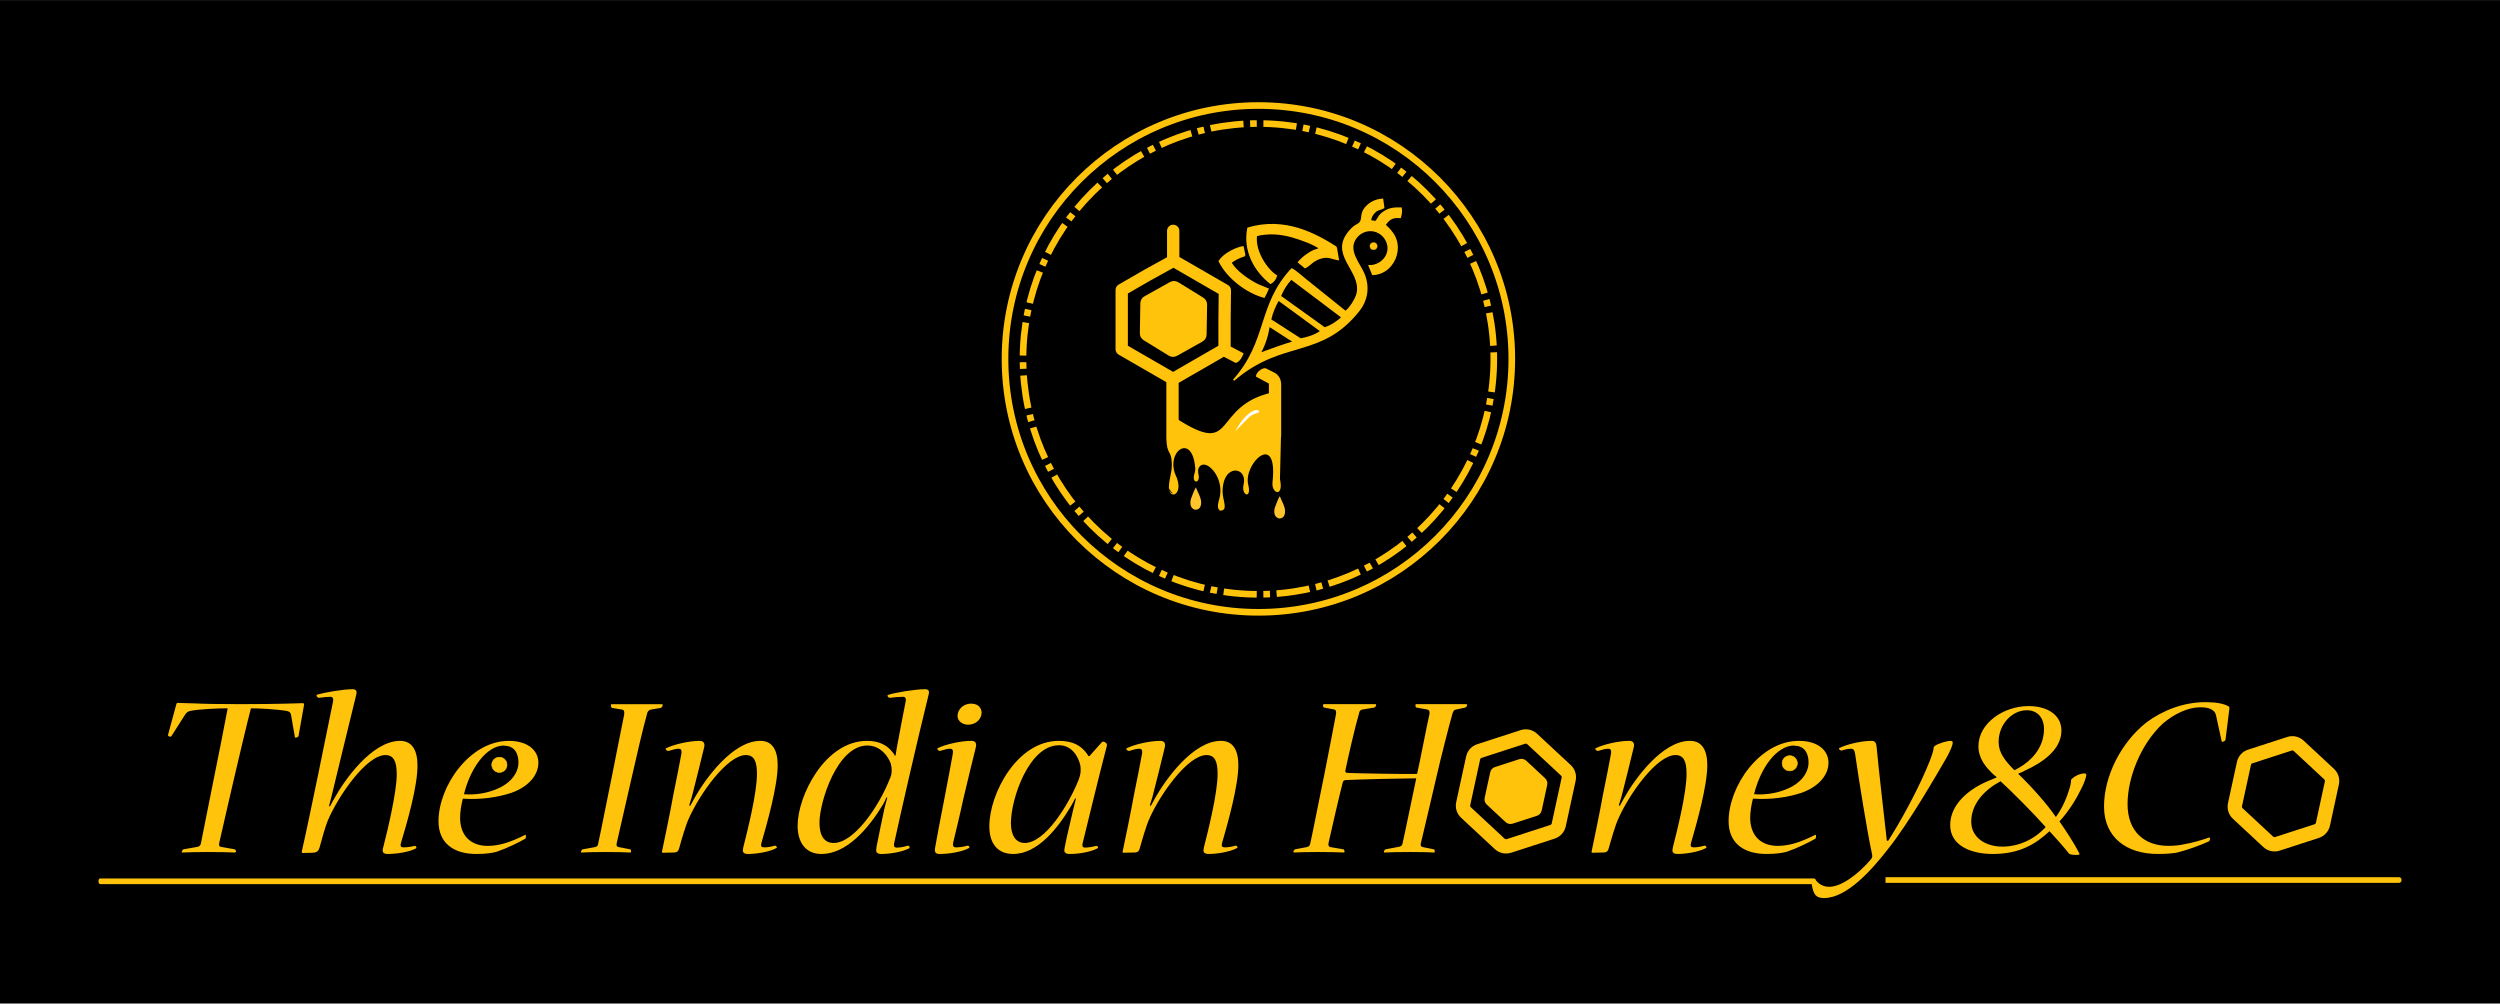 <?xml version="1.0" encoding="UTF-8"?>
<!DOCTYPE svg PUBLIC "-//W3C//DTD SVG 1.1//EN" "http://www.w3.org/Graphics/SVG/1.1/DTD/svg11.dtd">
<!-- Creator: CorelDRAW (Evaluation Version) -->
<svg xmlns="http://www.w3.org/2000/svg" xml:space="preserve" width="10.47in" height="4.203in" version="1.1" style="shape-rendering:geometricPrecision; text-rendering:geometricPrecision; image-rendering:optimizeQuality; fill-rule:evenodd; clip-rule:evenodd"
viewBox="0 0 3287.88 1319.77"
 xmlns:xlink="http://www.w3.org/1999/xlink"
 xmlns:xodm="http://www.corel.com/coreldraw/odm/2003">
 <defs>
  <style type="text/css">
   <![CDATA[
    .str3 {stroke:#FFC30B;stroke-width:18.84;stroke-miterlimit:2.613}
    .str1 {stroke:#FFC30B;stroke-width:8.72;stroke-miterlimit:2.613}
    .str0 {stroke:#FFC30B;stroke-width:2.18;stroke-miterlimit:2.613}
    .str2 {stroke:#FFC30B;stroke-width:8.72;stroke-miterlimit:2.613;stroke-dasharray:43.617 8.723 8.723 8.723}
    .fil6 {fill:none}
    .fil5 {fill:#FEFEFE}
    .fil1 {fill:#FEC42B}
    .fil0 {fill:black}
    .fil3 {fill:#FFC30B}
    .fil2 {fill:#FFC30B;fill-rule:nonzero}
    .fil4 {fill:#FFC30B;fill-rule:nonzero}
   ]]>
  </style>
 </defs>
 <g id="Layer_x0020_1">
  <rect class="fil0" x="-0" y="-0" width="3287.88" height="1319.77"/>
  <path class="fil1" d="M1572.58 641.17c-1.18,1.55 -5.76,12.76 -6.39,15.15 -0.85,3.25 -1.01,6.17 0.12,9.41 0.77,2.22 3.41,4.62 6.27,4.58 6.69,-0.08 8.18,-7.68 6.53,-13.98 -1,-3.82 -3.04,-7.86 -4.67,-11.5 -0.37,-0.83 -1.14,-3.15 -1.86,-3.66z"/>
  <path class="fil2" d="M1533.92 577.24l-0.01 -0.35 0 -74.35 -62.74 -36.22c-2.51,-1.45 -4.05,-4.11 -4.05,-7l0 -78.07c-0,-2.88 1.54,-5.55 4.05,-7l33.8 -19.52c0,0 0.09,-0.04 0.13,-0.06l29.75 -16.44 0 -34.66c0,-4.47 3.61,-8.08 8.08,-8.08 4.47,0 8.1,3.61 8.1,8.08l-0 34.37 63.77 36.81c0.31,0.18 0.6,0.37 0.88,0.57 0.93,0.68 1.69,1.54 2.24,2.49 0.55,0.99 0.93,2.11 1.03,3.28 0.04,0.35 0.06,0.68 0.04,1.01l-0.46 38.31 -0 35.3 17.04 8.98c-3.45,8.65 -6.97,11.79 -10.47,12.57l-15.53 -8.08 -59.46 34.31 0 68.73 59.57 34.37 59.11 -33.38 0 -68.75 -16.98 -9.19c-0.53,-4.06 6.3,-11.42 12.58,-11.06l12.54 6.31c4.6,2.97 7.49,7.33 8.03,14.04l0 68.72c-0.07,0.77 -0.18,1.51 -0.31,2.24l0 0 -1.32 54.56c5.37,24.88 -11.46,19.17 -9.79,4.17 7.71,-69.17 -38.84,-24.3 -31.92,3.26 4.91,19.55 -9.6,14.37 -6.08,-0.46 5.6,-23.57 -27.59,-28.31 -27.66,9.68 -0.02,11.34 8.3,25.16 -3.6,24.8 -1.3,-1.95 -1.95,-1.69 -2.42,-4.48 -0.76,-4.5 1.94,-10.36 2.75,-15.63 4.02,-26.24 -19.29,-48.96 -27.38,-37.35 -2.31,3.32 -1.51,7.09 -0.85,10.87 1.91,10.87 -8.31,11.27 -6.09,0.13 0.49,-2.45 1.9,-5.26 1.64,-9.43 -3.82,-48.93 -41.18,-20.41 -24.5,12.05 8.29,21.62 -6.79,28.58 -9.55,17.23l0.66 0.86c0.09,0.12 0.21,0.28 0.31,0.41 1.42,1.86 1.48,2.27 3.98,2.73 -0.03,-0.05 -5.34,-3.11 -4.35,-8.55 -0.06,0.63 -0.09,2.12 -0.21,2.61l-0.88 2.04c-0.91,-14.21 3.91,-21.1 3.73,-34.22 -0.27,-20 -6.38,-11.15 -7.17,-33.55l0 0zm-50.61 -122.57l59.52 34.35 59.54 -34.35 0 -34.35 0.4 -33.82 -59.55 -34.38 -30.21 16.7 -29.69 17.14 0 68.73 -0.01 -0.02z"/>
  <path class="fil3 str0" d="M1819.6 273.03c-5.37,2.81 -7.83,1.69 -12.13,6.16 -2.58,2.68 -5.1,6.22 -5.25,11.3l7 1.18c5.04,-5.69 3.6,-7.98 11.46,-13.14 6.74,-4.42 13.13,-4.92 21.83,-4.73 0.9,4.14 -0,8.19 -1.09,11.91 -12.12,-0.99 -15.52,3.77 -20.2,9.94 1.68,2.81 21.06,15.1 14.91,39.05 -3.19,12.44 -13.68,25.27 -30.67,26.03l-4.56 -11.04c17.78,0.28 32.08,-18.49 21.27,-35.62 -9.36,-14.83 -30.26,-14.93 -39.94,-0.05 -10.28,15.79 5.15,32.16 11.01,45.62 8.32,19.12 3.21,36.78 -5.78,48.12 -50.59,64.36 -100.61,36.65 -165,92.18 45.93,-51.57 31.89,-98.38 76.41,-146.04 5.37,2.72 12.73,9.59 17.9,13.71l52.63 42.25c4.94,-2.53 14.49,-16.78 15.98,-25.13 5.42,-30.19 -38.51,-50.13 -9.03,-82.14 3.53,-3.83 5.02,-4.79 9.34,-7.27 9.33,-5.36 1.38,-12.64 11.49,-23.47 4.56,-4.89 12.02,-9.06 20.92,-9.66l1.5 10.84z"/>
  <path class="fil3 str0" d="M1757.11 325.11l2.71 16.06c-8.76,-1.41 -13.14,-5.62 -24.72,-1.49 -9.31,3.32 -12.25,8.84 -18.68,12.07l-8.46 -6.98c3.41,-3.83 7.4,-7.46 12.19,-10.59 2.58,-1.69 4.5,-3.04 7.45,-4.31 2.74,-1.19 6.13,-1.77 8.58,-3.09 -6.89,-5.74 -25.92,-12.64 -36.64,-15.63 -14.53,-4.05 -30.8,-5.84 -47.45,-1.59 -2.75,22.16 15.12,46.42 26.39,53.18 -1.09,3.65 -3.57,7.51 -7.43,9.62 -21.56,-16.87 -35.41,-43.66 -29.62,-72.22 47.82,-14.18 87.64,7.15 115.69,24.97z"/>
  <path class="fil3 str0" d="M1636.94 335.95c-7.21,2.13 -13.34,5.46 -18.31,9.1 5.46,11.23 23.08,23.27 34.26,28.91 5.08,2.56 9.44,3.77 14.61,6.13 -1.33,3.46 -3.18,6.84 -5.06,10.48 -23.1,-6.36 -47.91,-25.33 -58.73,-47.08l2.11 -2.93c6.38,-7.37 19.35,-14.13 28.76,-15.83l2.37 11.23z"/>
  <path class="fil0 str0" d="M1701.89 449.6c-15.11,4.3 -30.62,10.32 -45.28,15.56 7.75,-14.07 10.55,-25.61 12.31,-36.81l32.97 21.24z"/>
  <circle class="fil3 str0" transform="matrix(-0.151 0.017 0.017 0.151 1806.44 323.678)" r="31.77"/>
  <path class="fil0 str0" d="M1737.77 435.48c-10.13,7.03 -20.98,9.45 -27.42,10.52l-39.65 -25.48c2.24,-9.92 6.06,-18.44 10.55,-26.36l56.52 41.32z"/>
  <path class="fil0 str0" d="M1765.44 417.33c-7.06,6.06 -14.27,11.42 -23.47,14.15l-58.43 -41.87c3.7,-9.24 8.27,-16.15 14.56,-23.09l67.34 50.8z"/>
  <path class="fil4 str0" d="M1556.66 577.93c-5.45,-2.44 -16.13,-5.54 -16.13,-10.48 0,-18.12 3,14.94 3,-3.18 0,-4.93 -4.13,-11.73 1.28,-14.16 84.53,55.33 47.36,-16.29 130.89,-33.42 4.25,-0.87 -0.17,39.85 0.54,48.25 0.64,7.54 -7.69,14.08 -14.71,17.23 -7.95,3.56 -45.59,24.44 -51.87,24.44 -6.81,0 -44.92,-25.05 -53,-28.68z"/>
  <path class="fil1" d="M1682.92 652.65c-1.18,1.55 -5.76,12.76 -6.39,15.15 -0.85,3.25 -1.01,6.17 0.12,9.41 0.77,2.22 3.41,4.62 6.27,4.59 6.69,-0.08 8.18,-7.68 6.53,-13.98 -1,-3.82 -3.04,-7.86 -4.67,-11.5 -0.37,-0.83 -1.14,-3.15 -1.86,-3.66z"/>
  <path class="fil5" d="M1649.69 539.7c-9.16,3.95 -17.55,12.98 -25.12,27.64 17.7,-18.17 19.37,-21.72 28.78,-24.11 5.8,-1.47 1.15,-5.6 -3.66,-3.53z"/>
  <circle class="fil6 str1" cx="1655" cy="471.99" r="333.25"/>
  <circle class="fil6 str2" cx="1655" cy="471.99" r="309.58"/>
  <path class="fil2" d="M387.84 969.48c0,0.32 0.36,0.64 0.73,0.64 1.45,0 3.64,-0.97 4,-1.93l7.28 -41.21c0.36,-1.61 -0.36,-2.25 -1.82,-2.25 -2.91,0 -9.82,0.32 -22.56,0.64 -12.74,0.32 -31.66,0.64 -58.94,0.64 -28.38,0 -47.67,-0.32 -60.4,-0.97 -12.74,-0.32 -19.28,-0.64 -21.83,-0.64 -1.46,0 -2.18,0.32 -2.55,2.25l-10.92 40.25c0,0.97 1.82,1.93 3.27,1.93 0.36,0 1.09,-0.32 1.46,-0.97l17.83 -28.01c2.18,-3.22 4,-4.51 8.01,-5.15 11.28,-2.25 37.11,-3.22 48.03,-3.22 -4,21.25 -12.37,64.08 -17.1,86.94 -5.09,24.15 -15.65,79.53 -18.19,91.12 -0.73,2.58 -2.55,3.86 -4.73,4.19l-18.19 3.22c-1.09,0.32 -2.18,2.58 -2.18,3.54 0,0.64 0.36,0.64 0.73,0.64 6.55,-0.32 19.29,-0.64 33.47,-0.64 16.01,0 29.84,0.32 35.66,0.64 1.09,0 1.09,-0.32 1.45,-0.97 0,-1.29 -0.73,-2.9 -1.45,-3.22l-18.19 -3.22c-1.82,-0.32 -2.91,-0.97 -2.55,-4.51 2.55,-11.91 14.56,-63.11 20.74,-90.16 5.82,-24.79 15.65,-66.65 21.1,-87.58 10.19,0 35.29,1.29 47.3,3.54 3.27,0.64 5.09,2.25 5.46,5.15l5.09 29.3zm44.76 90.8c1.09,-4.19 2.18,-8.05 3.27,-12.56 8.73,-36.71 25.1,-102.71 32.75,-134.59 1.09,-4.83 -0.73,-6.76 -5.09,-6.76 -12.37,0 -37.84,4.51 -46.21,7.08 -0.73,0.32 -1.09,0.64 -1.09,0.97 0,1.61 1.82,3.54 3.64,3.22 4.37,-0.64 10.55,-1.29 14.92,-1.29 2.55,0 4,2.25 3.27,5.8 -2.18,10.63 -13.83,67.62 -19.28,94.66 -6.55,31.56 -17.47,84.04 -21.83,102.71 -0.36,1.29 0,2.25 1.46,2.25l12.73 -0.32c5.82,-0.32 7.64,-2.25 9.1,-6.76 2.18,-8.37 7.64,-28.01 10.92,-35.74 14.19,-33.17 50.94,-85.97 75.68,-85.97 11.28,0 14.92,9.02 14.92,25.44 0,24.15 -12.73,76.31 -17.46,94.66 -0.73,2.25 -1.09,4.19 -1.09,5.47 0,2.58 1.82,4.51 6.55,4.51 10.92,0 28.02,-2.26 37.48,-7.41 0.36,-0.32 0.36,-0.64 0.36,-0.97 0,-1.29 -1.09,-2.58 -2.55,-2.25 -5.09,1.29 -10.19,1.93 -14.19,1.93 -3.64,0 -4.73,-1.61 -3.64,-5.47 8.73,-28.98 21.83,-74.7 21.83,-102.07 0,-19.96 -6.91,-32.52 -22.92,-32.52 -37.11,0 -73.5,52.16 -86.23,75.35 -1.82,2.9 -3.64,6.44 -5.82,10.62l-1.45 0zm259.07 38.64c0,-0.64 -0.36,-1.29 -1.09,-0.97 -8.01,4.19 -20.01,9.34 -27.65,11.27 -5.09,1.61 -13.83,3.22 -21.47,3.22 -22.2,0 -36.39,-13.2 -36.39,-37.35 0,-7.73 1.82,-18.03 3.64,-24.79 22.92,1.61 45.85,-1.61 64.04,-7.73 21.83,-7.73 35.29,-22.86 35.29,-39.6 0,-15.46 -13.1,-28.66 -38.93,-28.66 -51.3,0 -92.42,59.57 -92.42,105.61 0,29.3 20.38,43.15 49.85,43.15 13.83,0 21.83,-1.61 26.56,-2.9 13.46,-4.51 29.11,-12.24 37.48,-17.07 1.09,-0.64 1.09,-2.58 1.09,-3.86l0 -0.32zm-28.38 -118.17c13.46,0 18.56,10.3 18.56,21.89 0,14.81 -11.64,28.01 -27.29,34.45 -12.01,5.47 -28.02,8.69 -44.39,7.41 8.73,-35.42 30.2,-64.08 52.76,-64.08l0.36 0.32zm141.18 -54.68c-0.73,0 -1.09,0.32 -1.09,0.97 0,2.63 0.73,3.6 1.46,3.92l13.46 2.25c1.82,0.32 3.27,1.61 2.55,6.76 -2.91,14.81 -11.28,55.97 -16.01,80.44 -5.46,26.4 -15.28,76.63 -18.19,89.14 -0.36,3.22 -1.82,3.86 -4.37,4.51l-16.01 2.9c-1.09,0.32 -2.18,2.25 -2.18,3.54 0,0.64 0.36,0.64 0.73,0.64 6.19,-0.32 17.83,-0.64 30.93,-0.64 15.28,0 28.75,0.32 33.11,0.64 0.73,0 1.09,-0.32 1.09,-0.97 0,-1.61 -0.36,-2.9 -1.09,-3.22l-14.92 -2.9c-2.18,-0.32 -3.64,-1.29 -2.91,-5.15 4.37,-19.27 14.55,-63.06 20.01,-87.53 5.46,-24.15 14.92,-65.31 20.38,-84.31 0.73,-1.61 2.18,-3.54 4.37,-3.86l13.1 -2.25c1.82,-0.32 2.55,-2.63 2.55,-3.92 0,-0.64 0,-0.97 -0.73,-0.97l-66.22 0zm195.39 48.24c-36.39,0 -72.41,50.23 -86.23,74.7 -1.46,2.25 -3.27,6.44 -5.82,10.62l-1.46 -0.32c1.09,-3.22 2.55,-8.37 3.64,-11.91 5.09,-19.96 12.37,-48.94 16.01,-64.4 1.46,-5.47 -0.73,-8.69 -5.82,-8.69 -14.92,0 -34.93,5.15 -43.3,9.34 -0.73,0.32 -1.46,0.32 -1.46,0.97 0,1.29 1.82,3.22 4,2.9 4.73,-1.61 10.19,-2.9 13.1,-2.9 2.55,0 4.37,1.29 3.64,6.44 -2.18,11.91 -6.55,34.45 -10.55,53.77 -3.64,20.61 -12.73,64.4 -14.92,74.7 -0.36,1.29 0,1.93 1.09,1.93l13.83 -0.32c5.09,0 6.55,-1.93 7.64,-5.8 2.55,-9.34 8.37,-29.62 12.37,-38.32 14.56,-33.16 50.94,-84.04 75.32,-84.04 11.28,0 14.56,9.02 14.56,24.79 0,25.44 -12.37,74.38 -17.83,95.95 -0.36,1.93 -0.73,3.54 -0.73,4.83 0,2.58 1.82,4.51 6.91,4.51 10.55,0 27.65,-2.58 37.11,-7.73 0.36,0 0.73,-0.32 0.73,-0.64 0,-1.29 -1.46,-2.9 -2.55,-2.58 -5.46,1.61 -10.19,2.26 -14.19,2.26 -3.64,0 -4.73,-1.61 -3.64,-5.47 7.64,-26.4 21.47,-75.35 21.47,-102.71 0,-19.96 -7.28,-31.88 -22.56,-31.88l-0.36 0zm177.2 19.64c-1.09,-2.25 -2.91,-4.51 -4.37,-6.12 -6.19,-7.41 -16.01,-13.52 -32.38,-13.52 -55.31,0 -91.33,72.12 -91.33,111.73 0,22.22 10.92,37.03 31.29,37.03 33.11,0 61.85,-33.49 80.78,-64.72 1.82,-2.9 3.27,-6.12 4.73,-9.66l1.09 0.32c-1.09,4.18 -2.91,10.62 -3.64,13.85 -3.27,15.78 -8.01,37.67 -10.19,49.26 -0.36,2.58 -0.73,4.51 -0.73,6.44 0,2.25 1.82,4.51 6.55,4.51 11.64,0 27.29,-2.58 36.75,-7.41 0.36,-0.32 0.73,-0.64 0.73,-0.97 0,-1.29 -1.09,-2.9 -2.55,-2.58 -4.37,1.61 -10.55,2.58 -14.19,2.58 -3.64,0 -4.37,-1.93 -3.64,-5.8 2.91,-13.52 13.1,-58.92 18.92,-84.04 8,-34.77 19.65,-84.36 26.56,-112.05 1.09,-4.51 -0.73,-6.44 -5.09,-6.44 -12.37,0 -39.66,4.51 -48.03,7.41 -0.73,0 -1.09,0.32 -1.09,0.64 0,1.93 1.46,3.54 3.64,3.22 4.73,-0.64 11.64,-1.29 16.74,-1.29 2.91,0 4,1.93 3.64,5.15 -2.91,14.17 -7.28,37.99 -11.28,58.92 -0.73,3.54 -1.46,8.69 -2.18,13.2l-0.73 0.32zm-80.78 114.63c-12.37,0 -18.56,-9.66 -18.56,-26.73 0,-27.05 23.29,-101.43 62.95,-101.43 17.47,0 27.65,14.49 30.93,24.15 0.73,2.9 1.09,6.12 1.09,8.37 0,2.9 -0.36,6.76 -1.82,9.66 -15.28,39.6 -48.39,85.97 -74.23,85.97l-0.36 0zm180.84 -183.21c-11.28,0 -17.83,8.69 -17.83,16.1 0,7.08 6.91,11.59 13.83,11.59 10.92,0 17.83,-8.05 17.83,-15.78 0,-4.83 -3.27,-11.91 -13.46,-11.91l-0.36 0zm0 48.94c-14.55,0 -34.93,5.15 -43.3,9.34 -0.73,0.32 -1.09,0.32 -1.09,0.97 0,1.29 1.82,3.22 3.64,2.9 4.73,-1.61 10.19,-2.9 13.1,-2.9 2.91,0 4.37,1.61 3.64,6.44 -1.82,9.98 -5.82,32.2 -10.92,58.28 -4.73,24.47 -10.92,56.03 -12.01,63.43 -0.36,1.61 -0.73,4.19 -0.73,5.47 0,2.58 1.46,4.83 6.55,4.83 11.64,0 28.75,-2.58 38.21,-7.73 0.36,0 0.73,-0.32 0.73,-0.64 0,-1.29 -1.09,-2.9 -2.55,-2.58 -5.46,1.61 -10.92,2.26 -14.92,2.26 -3.64,0 -4.73,-1.93 -4,-5.8 2.55,-10.95 9.1,-37.35 13.46,-57.96 5.46,-23.5 12.73,-52.81 16.37,-67.62 1.46,-5.8 -0.73,-8.69 -5.82,-8.69l-0.36 0zm155.73 19.96l-1.46 0c-1.09,-1.93 -2.55,-4.18 -4.37,-6.12 -5.82,-6.76 -14.92,-13.85 -34.57,-13.85 -54.94,0 -91.33,69.55 -91.33,112.37 0,22.22 10.55,36.39 31.29,36.39 32.38,0 58.94,-34.13 76.05,-62.79 1.82,-2.9 3.64,-6.76 5.46,-10.3l1.09 0.32c-0.73,3.22 -1.82,7.41 -2.91,11.59 -4.37,18.35 -10.19,43.15 -11.64,51.52 -0.36,1.93 -0.73,3.86 -0.73,5.15 0,2.58 2.18,4.51 6.91,4.51 11.64,0 26.93,-2.26 36.75,-7.41 0.36,-0.32 0.73,-0.64 0.73,-0.97 0,-0.97 -1.09,-2.58 -2.55,-2.25 -4.73,1.29 -10.55,2.25 -14.55,2.25 -3.27,0 -4,-1.93 -3.27,-5.47 2.18,-9.66 8.37,-33.16 11.64,-47.65 5.09,-20.93 16.74,-67.62 20.38,-81.14 0.73,-3.22 -3.64,-5.15 -5.1,-5.15 -0.73,0 -1.09,0.32 -1.45,0.64l-16.37 18.35zm-40.03 -14.17c17.83,0 25.84,16.42 28.02,26.73 0.36,2.25 0.36,4.51 0.36,7.08 0,2.9 -1.09,7.73 -2.91,12.24 -12.73,31.88 -43.66,82.43 -70.59,82.43 -11.64,0 -18.19,-9.66 -18.19,-26.08 0,-32.52 24.02,-102.39 62.95,-102.39l0.36 0zm212.86 -5.8c-36.38,0 -72.41,50.23 -86.23,74.7 -1.46,2.25 -3.27,6.44 -5.82,10.62l-1.46 -0.32c1.09,-3.22 2.55,-8.37 3.64,-11.91 5.09,-19.96 12.37,-48.94 16.01,-64.4 1.46,-5.47 -0.73,-8.69 -5.82,-8.69 -14.92,0 -34.93,5.15 -43.3,9.34 -0.73,0.32 -1.46,0.32 -1.46,0.97 0,1.29 1.82,3.22 4,2.9 4.73,-1.61 10.19,-2.9 13.1,-2.9 2.55,0 4.37,1.29 3.64,6.44 -2.18,11.91 -6.55,34.45 -10.55,53.77 -3.64,20.61 -12.74,64.4 -14.92,74.7 -0.36,1.29 0,1.93 1.09,1.93l13.83 -0.32c5.09,0 6.55,-1.93 7.64,-5.8 2.55,-9.34 8.37,-29.62 12.37,-38.32 14.56,-33.16 50.94,-84.04 75.32,-84.04 11.28,0 14.56,9.02 14.56,24.79 0,25.44 -12.37,74.38 -17.83,95.95 -0.36,1.93 -0.73,3.54 -0.73,4.83 0,2.58 1.82,4.51 6.91,4.51 10.55,0 27.65,-2.58 37.11,-7.73 0.36,0 0.73,-0.32 0.73,-0.64 0,-1.29 -1.46,-2.9 -2.55,-2.58 -5.46,1.61 -10.19,2.26 -14.19,2.26 -3.64,0 -4.73,-1.61 -3.64,-5.47 7.64,-26.4 21.47,-75.35 21.47,-102.71 0,-19.96 -7.28,-31.88 -22.56,-31.88l-0.36 0zm135.72 -48.3c-0.73,0 -1.46,0.32 -1.46,1.29 0,1.61 0.36,3.22 1.46,3.22l13.46 2.58c1.46,0.32 2.91,1.61 2.18,6.12 -1.82,9.98 -10.55,55.38 -15.65,80.82 -5.46,26.08 -14.92,75.02 -18.19,89.19 -0.73,3.54 -2.18,4.19 -4.73,4.83l-15.28 2.9c-1.09,0.32 -2.18,2.25 -2.18,3.22 0,0.64 0.36,0.97 0.73,0.97 6.91,-0.32 17.83,-0.64 30.93,-0.64 15.28,0 28.02,0.32 34.57,0.64 0.73,0 1.09,-0.32 1.09,-1.29 0,-0.97 -0.73,-2.58 -1.45,-2.9l-17.1 -2.9c-1.46,-0.32 -3.27,-1.29 -2.55,-5.47 4.37,-19.64 13.46,-59.25 18.56,-79.21 0.36,-2.25 1.82,-3.54 4.73,-3.54 20.01,-0.97 77.5,-2.25 92.06,-2.25 -5.09,23.5 -14.92,72.45 -18.19,86.29 -0.36,2.25 -2.55,3.54 -5.09,3.86l-17.1 3.22c-1.09,0.32 -2.18,2.25 -2.18,3.22 0,0.64 0,0.97 0.73,0.97 5.46,-0.32 19.29,-0.64 34.2,-0.64 13.46,0 26.2,0.32 30.93,0.64 1.09,0 1.09,-0.32 1.09,-1.29 0,-1.29 -0.36,-2.58 -1.09,-2.9l-14.55 -2.9c-1.82,-0.32 -3.27,-1.29 -2.91,-4.19 3.27,-13.2 14.92,-63.43 20.74,-88.22 5.46,-23.83 16.37,-66.97 21.1,-83.39 1.46,-4.18 2.55,-4.83 4.73,-5.15l12.01 -2.58c1.09,0 2.55,-2.58 2.55,-3.54 0,-0.64 -0.36,-0.97 -1.09,-0.97l-65.86 0c-0.73,0 -1.09,0.32 -1.09,0.97 0,2.25 0.36,3.54 1.45,3.54l14.19 2.58c1.82,0.32 3.27,1.61 2.91,5.47 -3.64,15.78 -12.74,63.75 -16.37,79.21 -16.74,0.32 -75.68,-0.64 -90.24,-1.29 -2.91,0 -4.73,-0.64 -4,-3.54 2.91,-14.49 12.37,-56.03 18.19,-75.99 0.36,-1.93 1.46,-3.22 4,-3.86l15.65 -2.58c1.46,-0.32 2.55,-2.25 2.55,-3.86 0,-0.32 -0.36,-0.64 -1.09,-0.64l-67.31 0zm481.02 48.3c-36.39,0 -72.41,50.23 -86.23,74.7 -1.46,2.25 -3.27,6.44 -5.82,10.62l-1.46 -0.32c1.09,-3.22 2.55,-8.37 3.64,-11.91 5.09,-19.96 12.37,-48.94 16.01,-64.4 1.46,-5.47 -0.73,-8.69 -5.82,-8.69 -14.92,0 -34.93,5.15 -43.3,9.34 -0.73,0.32 -1.45,0.32 -1.45,0.97 0,1.29 1.82,3.22 4,2.9 4.73,-1.61 10.19,-2.9 13.1,-2.9 2.55,0 4.37,1.29 3.64,6.44 -2.18,11.91 -6.55,34.45 -10.55,53.77 -3.64,20.61 -12.73,64.4 -14.92,74.7 -0.36,1.29 0,1.93 1.09,1.93l13.83 -0.32c5.09,0 6.55,-1.93 7.64,-5.8 2.55,-9.34 8.37,-29.62 12.37,-38.32 14.56,-33.16 50.94,-84.04 75.32,-84.04 11.28,0 14.55,9.02 14.55,24.79 0,25.44 -12.37,74.38 -17.83,95.95 -0.36,1.93 -0.73,3.54 -0.73,4.83 0,2.58 1.82,4.51 6.91,4.51 10.55,0 27.65,-2.58 37.11,-7.73 0.36,0 0.73,-0.32 0.73,-0.64 0,-1.29 -1.46,-2.9 -2.55,-2.58 -5.46,1.61 -10.19,2.26 -14.19,2.26 -3.64,0 -4.73,-1.61 -3.64,-5.47 7.64,-26.4 21.47,-75.35 21.47,-102.71 0,-19.96 -7.28,-31.88 -22.56,-31.88l-0.36 0zm165.92 124.61c0,-0.64 -0.36,-1.29 -1.09,-0.97 -8.01,4.19 -20.01,9.34 -27.65,11.27 -5.09,1.61 -13.83,3.22 -21.47,3.22 -22.2,0 -36.39,-13.2 -36.39,-37.35 0,-7.73 1.82,-18.03 3.64,-24.79 22.92,1.61 45.85,-1.61 64.04,-7.73 21.83,-7.73 35.3,-22.86 35.3,-39.6 0,-15.46 -13.1,-28.66 -38.93,-28.66 -51.31,0 -92.42,59.57 -92.42,105.61 0,29.3 20.38,43.15 49.85,43.15 13.83,0 21.83,-1.61 26.56,-2.9 13.46,-4.51 29.11,-12.24 37.48,-17.07 1.09,-0.64 1.09,-2.58 1.09,-3.86l0 -0.32zm-28.38 -118.17c13.46,0 18.56,10.3 18.56,21.89 0,14.81 -11.64,28.01 -27.29,34.45 -12.01,5.47 -28.02,8.69 -44.39,7.41 8.73,-35.42 30.2,-64.08 52.76,-64.08l0.36 0.32zm121.53 124.93c-0.36,-3.54 -0.73,-6.76 -1.09,-9.66 -3.27,-28.66 -9.46,-82.75 -12.37,-113.66 -0.36,-4.83 -1.82,-8.05 -6.55,-8.05 -14.92,0 -33.84,5.15 -41.48,9.02 -0.73,0.32 -1.46,0.32 -1.46,0.97 0,1.29 1.82,3.22 4,2.58 4,-1.29 8.73,-2.25 12.01,-2.25 2.55,0 4.37,1.61 5.09,6.12 4.73,33.17 16.74,107.54 22.2,131.69 0.73,3.54 0.73,5.15 -1.09,7.41 -16.01,19 -38.57,36.38 -54.94,36.38 -7.64,0 -13.83,-3.22 -18.19,-9.34 -0.36,-0.32 -0.36,-0.64 -0.73,-0.64 -1.45,0 -4.37,2.25 -4.37,3.86 0,4.83 2.18,14.17 5.46,17.39 2.55,2.58 5.82,3.54 10.92,3.54 29.84,0 62.58,-36.71 84.05,-64.4 26.93,-33.49 63.68,-97.24 76.41,-119.14 5.1,-9.02 8.73,-17.07 8.73,-20.93 0,-1.29 -0.73,-2.25 -2.55,-2.25 -5.82,0 -16.37,3.54 -20.74,6.44 -1.09,0.97 -1.82,1.61 -1.82,2.9 0,3.54 -3.27,12.56 -5.46,18.03 -11.28,28.66 -32.02,67.94 -48.03,94.02 -1.46,2.58 -4,6.44 -6.19,9.98l-1.82 0zm173.2 -88.55c2.91,-0.97 6.19,-2.25 8,-3.54 22.92,-10.3 48.39,-27.37 48.39,-52.81 0,-20.93 -18.92,-32.2 -43.3,-32.2 -32.75,0 -65.86,22.54 -65.86,52.81 0,16.74 10.55,28.33 19.65,37.03 1.46,1.29 2.91,2.25 4,3.22l0 0.97c-3.27,1.29 -6.91,2.9 -10.19,4.19 -25.83,10.63 -50.58,30.91 -50.58,58.28 0,26.73 26.93,38 56.03,38 36.02,0 56.76,-13.52 74.59,-29.95 8.73,9.34 18.92,20.93 25.84,29.62 1.09,0.97 5.09,1.61 9.82,1.61 2.91,0 4.37,-0.64 3.64,-1.93 -6.91,-13.52 -17.47,-29.62 -26.2,-42.18 13.83,-15.13 22.92,-31.23 28.75,-43.15 3.27,-6.12 6.55,-15.13 6.55,-18.03 0,-0.97 -0.73,-1.93 -2.18,-1.93 -6.19,0 -13.1,3.54 -16.37,6.76 -1.09,0.64 -1.46,1.29 -1.46,1.93 0,3.22 -1.09,8.37 -2.55,12.56 -2.91,9.98 -8.73,24.15 -17.47,36.06 -10.92,-16.1 -31.29,-39.28 -49.12,-56.35l0 -0.97zm-26.2 -41.54c0,-22.86 17.46,-41.54 37.11,-41.54 13.46,0 22.56,9.34 22.56,24.79 0,24.79 -17.1,43.47 -38.93,54.09 -12.73,-12.88 -20.74,-23.18 -20.74,-37.03l0 -0.32zm4.73 137.81c-21.47,0 -40.75,-11.59 -40.75,-32.84 0,-23.5 17.46,-41.86 38.57,-53.13 13.83,12.56 43.66,42.5 59.31,60.21 -13.83,15.46 -34.57,25.76 -56.76,25.76l-0.36 0zm133.9 -52.81c0,40.89 29.84,62.47 70.59,62.47 13.1,0 22.2,-0.97 27.29,-2.26 12.37,-3.22 30.2,-9.66 39.66,-14.17 1.09,-0.32 1.82,-1.93 1.82,-4.19 0,-0.97 -0.36,-1.29 -1.09,-0.97 -10.55,3.54 -22.2,7.08 -32.38,8.69 -4.73,1.29 -13.1,2.25 -21.47,2.25 -30.56,0 -53.49,-18.03 -53.49,-55.06 0,-34.13 17.1,-78.56 46.21,-105.61 14.92,-12.88 33.47,-21.57 49.12,-21.57 10.19,0 14.56,1.93 17.83,4.83 1.82,1.61 2.55,3.22 3.27,6.12 2.18,10.3 4.73,22.22 7.28,33.49 0,0.64 0.36,0.97 1.09,0.97 1.09,0 3.64,-1.29 4,-2.58l5.09 -40.89c0.36,-1.61 0,-2.25 -1.09,-3.22 -6.19,-3.54 -16.37,-5.47 -30.56,-5.47 -28.75,0 -56.4,10.95 -77.5,26.73 -33.47,26.4 -55.67,70.84 -55.67,110.12l0 0.32z"/>
  <circle class="fil3 str0" transform="matrix(-0.314 0.035 0.035 0.314 2353.79 1003.8)" r="31.77"/>
  <circle class="fil3 str0" transform="matrix(-0.314 0.035 0.035 0.314 656.763 1005.81)" r="31.77"/>
  <path class="fil6 str3" d="M2015.13 971.93l21.98 20.43 22.15 20.59c3.34,3.11 4.7,7.41 3.73,11.88l-6.5 29.95 -6.49 29.88c-0.98,4.5 -4.03,7.87 -8.41,9.29l-28.54 9.25 -28.39 9.21c-4.46,1.45 -9.01,0.44 -12.44,-2.75l-21.98 -20.43 -22.15 -20.59c-3.34,-3.11 -4.7,-7.41 -3.73,-11.88l6.5 -29.95 6.49 -29.88c0.98,-4.5 4.03,-7.87 8.41,-9.29l28.54 -9.25 28.39 -9.21c4.46,-1.45 9.01,-0.44 12.44,2.75z"/>
  <path class="fil3" d="M2007.31 1000.47l12.29 11.42 12.41 11.54c2.51,2.33 3.52,5.56 2.8,8.91l-3.64 16.79 -3.63 16.75c-0.73,3.37 -3.03,5.91 -6.31,6.97l-15.97 5.18 -15.86 5.14c-3.34,1.08 -6.76,0.33 -9.33,-2.06l-12.29 -11.42 -12.41 -11.54c-2.51,-2.33 -3.52,-5.56 -2.8,-8.91l3.64 -16.79 3.63 -16.75c0.73,-3.37 3.03,-5.91 6.31,-6.97l15.97 -5.18 15.86 -5.14c3.34,-1.08 6.76,-0.33 9.33,2.06z"/>
  <path class="fil6 str3" d="M3023.24 980.93l19.81 18.41 19.97 18.57c3.34,3.11 4.69,7.41 3.73,11.88l-5.86 27.01 -5.85 26.95c-0.98,4.5 -4.03,7.88 -8.41,9.29l-25.73 8.34 -25.57 8.29c-4.46,1.45 -9.01,0.44 -12.44,-2.75l-19.81 -18.41 -19.97 -18.57c-3.34,-3.11 -4.69,-7.41 -3.73,-11.88l5.86 -27.01 5.85 -26.95c0.98,-4.5 4.03,-7.88 8.41,-9.29l25.73 -8.34 25.57 -8.29c4.46,-1.45 9.01,-0.44 12.44,2.75z"/>
  <rect class="fil3" x="129.58" y="1155.25" width="2258.41" height="7.46" rx="2.06" ry="3.14"/>
  <path class="fil3" d="M3155.16 1153.59l-675.42 0 0 7.46 675.42 0c1.73,0 3.14,-1.41 3.14,-3.14l0 -1.18c0,-1.73 -1.41,-3.14 -3.14,-3.14z"/>
  <path class="fil3" d="M1549.56 371.14l16.33 10.06 16.5 10.16c3.33,2.05 5.19,5.45 5.13,9.37l-0.33 19.65 -0.33 19.59c-0.07,3.95 -2.07,7.3 -5.52,9.23l-16.75 9.38 -16.64 9.31c-3.51,1.96 -7.51,1.88 -10.93,-0.23l-16.33 -10.06 -16.5 -10.16c-3.34,-2.05 -5.2,-5.45 -5.13,-9.37l0.33 -19.65 0.33 -19.59c0.07,-3.95 2.07,-7.3 5.52,-9.23l16.75 -9.38 16.64 -9.31c3.51,-1.96 7.51,-1.88 10.93,0.23z"/>
 </g>
</svg>

